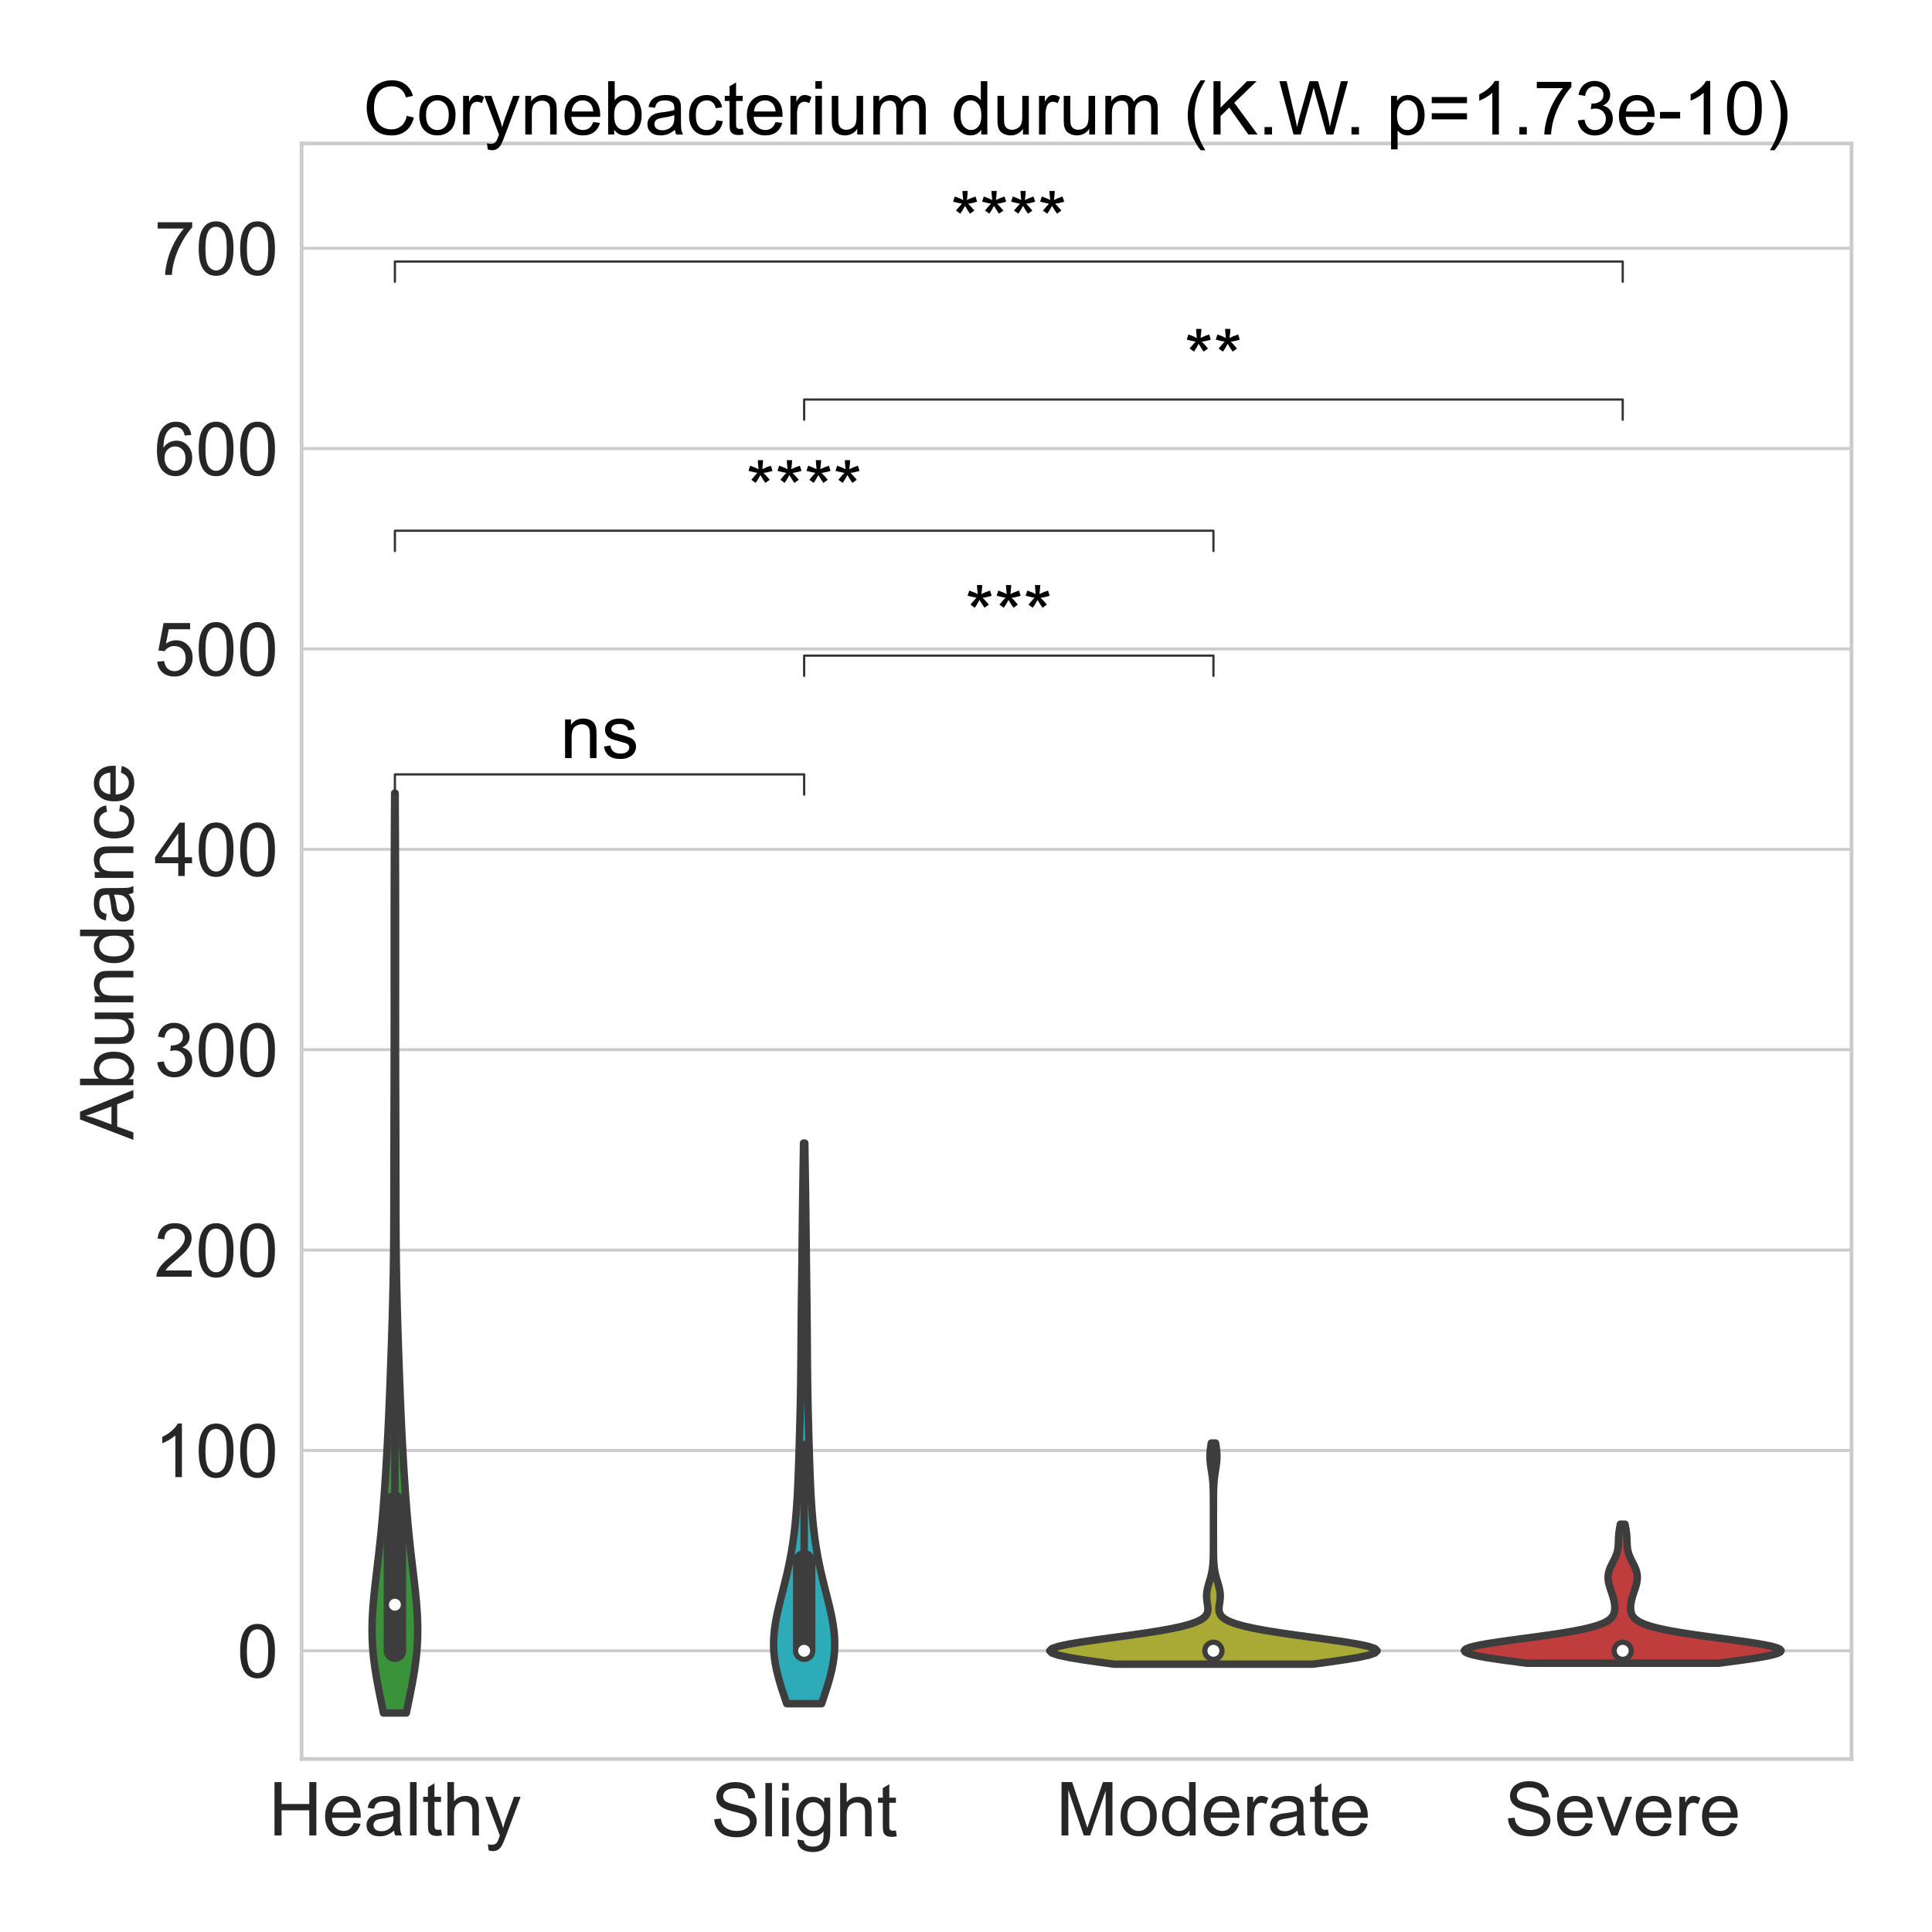 <?xml version="1.0" encoding="utf-8" standalone="no"?>
<!DOCTYPE svg PUBLIC "-//W3C//DTD SVG 1.1//EN"
  "http://www.w3.org/Graphics/SVG/1.1/DTD/svg11.dtd">
<!-- Created with matplotlib (https://matplotlib.org/) -->
<svg height="1296pt" version="1.1" viewBox="0 0 1296 1296" width="1296pt" xmlns="http://www.w3.org/2000/svg" xmlns:xlink="http://www.w3.org/1999/xlink">
 <defs>
  <style type="text/css">*{stroke-linecap:butt;stroke-linejoin:round;}</style>
 </defs>
 <g id="figure_1">
  <g id="patch_1">
   <path d="M 0 1296 
L 1296 1296 
L 1296 0 
L 0 0 
z
" style="fill:#ffffff;"/>
  </g>
  <g id="axes_1">
   <g id="patch_2">
    <path d="M 202.32 1179.94 
L 1242 1179.94 
L 1242 96.24 
L 202.32 96.24 
z
" style="fill:#ffffff;"/>
   </g>
   <g id="matplotlib.axis_1">
    <g id="xtick_1">
     <g id="text_1">
      <!-- Healthy -->
      <g style="fill:#262626;" transform="translate(180.136 1231.229)scale(0.5 -0.5)">
       <defs>
        <path d="M 8.016 0 
L 8.016 71.578 
L 17.484 71.578 
L 17.484 42.188 
L 54.688 42.188 
L 54.688 71.578 
L 64.156 71.578 
L 64.156 0 
L 54.688 0 
L 54.688 33.734 
L 17.484 33.734 
L 17.484 0 
z
" id="ArialMT-72"/>
        <path d="M 42.094 16.703 
L 51.172 15.578 
Q 49.031 7.625 43.219 3.219 
Q 37.406 -1.172 28.375 -1.172 
Q 17 -1.172 10.328 5.828 
Q 3.656 12.844 3.656 25.484 
Q 3.656 38.578 10.391 45.797 
Q 17.141 53.031 27.875 53.031 
Q 38.281 53.031 44.875 45.953 
Q 51.469 38.875 51.469 26.031 
Q 51.469 25.25 51.422 23.688 
L 12.75 23.688 
Q 13.234 15.141 17.578 10.594 
Q 21.922 6.062 28.422 6.062 
Q 33.25 6.062 36.672 8.594 
Q 40.094 11.141 42.094 16.703 
z
M 13.234 30.906 
L 42.188 30.906 
Q 41.609 37.453 38.875 40.719 
Q 34.672 45.797 27.984 45.797 
Q 21.922 45.797 17.797 41.75 
Q 13.672 37.703 13.234 30.906 
z
" id="ArialMT-101"/>
        <path d="M 40.438 6.391 
Q 35.547 2.25 31.031 0.531 
Q 26.516 -1.172 21.344 -1.172 
Q 12.797 -1.172 8.203 3 
Q 3.609 7.172 3.609 13.672 
Q 3.609 17.484 5.344 20.625 
Q 7.078 23.781 9.891 25.688 
Q 12.703 27.594 16.219 28.562 
Q 18.797 29.25 24.031 29.891 
Q 34.672 31.156 39.703 32.906 
Q 39.75 34.719 39.75 35.203 
Q 39.75 40.578 37.25 42.781 
Q 33.891 45.75 27.25 45.75 
Q 21.047 45.75 18.094 43.578 
Q 15.141 41.406 13.719 35.891 
L 5.125 37.062 
Q 6.297 42.578 8.984 45.969 
Q 11.672 49.359 16.75 51.188 
Q 21.828 53.031 28.516 53.031 
Q 35.156 53.031 39.297 51.469 
Q 43.453 49.906 45.406 47.531 
Q 47.359 45.172 48.141 41.547 
Q 48.578 39.312 48.578 33.453 
L 48.578 21.734 
Q 48.578 9.469 49.141 6.219 
Q 49.703 2.984 51.375 0 
L 42.188 0 
Q 40.828 2.734 40.438 6.391 
z
M 39.703 26.031 
Q 34.906 24.078 25.344 22.703 
Q 19.922 21.922 17.672 20.938 
Q 15.438 19.969 14.203 18.094 
Q 12.984 16.219 12.984 13.922 
Q 12.984 10.406 15.641 8.062 
Q 18.312 5.719 23.438 5.719 
Q 28.516 5.719 32.469 7.938 
Q 36.422 10.156 38.281 14.016 
Q 39.703 17 39.703 22.797 
z
" id="ArialMT-97"/>
        <path d="M 6.391 0 
L 6.391 71.578 
L 15.188 71.578 
L 15.188 0 
z
" id="ArialMT-108"/>
        <path d="M 25.781 7.859 
L 27.047 0.094 
Q 23.344 -0.688 20.406 -0.688 
Q 15.625 -0.688 12.984 0.828 
Q 10.359 2.344 9.281 4.812 
Q 8.203 7.281 8.203 15.188 
L 8.203 45.016 
L 1.766 45.016 
L 1.766 51.859 
L 8.203 51.859 
L 8.203 64.703 
L 16.938 69.969 
L 16.938 51.859 
L 25.781 51.859 
L 25.781 45.016 
L 16.938 45.016 
L 16.938 14.703 
Q 16.938 10.938 17.406 9.859 
Q 17.875 8.797 18.922 8.156 
Q 19.969 7.516 21.922 7.516 
Q 23.391 7.516 25.781 7.859 
z
" id="ArialMT-116"/>
        <path d="M 6.594 0 
L 6.594 71.578 
L 15.375 71.578 
L 15.375 45.906 
Q 21.531 53.031 30.906 53.031 
Q 36.672 53.031 40.922 50.75 
Q 45.172 48.484 47 44.484 
Q 48.828 40.484 48.828 32.859 
L 48.828 0 
L 40.047 0 
L 40.047 32.859 
Q 40.047 39.453 37.188 42.453 
Q 34.328 45.453 29.109 45.453 
Q 25.203 45.453 21.75 43.422 
Q 18.312 41.406 16.844 37.938 
Q 15.375 34.469 15.375 28.375 
L 15.375 0 
z
" id="ArialMT-104"/>
        <path d="M 6.203 -19.969 
L 5.219 -11.719 
Q 8.109 -12.5 10.25 -12.5 
Q 13.188 -12.5 14.938 -11.516 
Q 16.703 -10.547 17.828 -8.797 
Q 18.656 -7.469 20.516 -2.25 
Q 20.75 -1.516 21.297 -0.094 
L 1.609 51.859 
L 11.078 51.859 
L 21.875 21.828 
Q 23.969 16.109 25.641 9.812 
Q 27.156 15.875 29.25 21.625 
L 40.328 51.859 
L 49.125 51.859 
L 29.391 -0.875 
Q 26.219 -9.422 24.469 -12.641 
Q 22.125 -17 19.094 -19.016 
Q 16.062 -21.047 11.859 -21.047 
Q 9.328 -21.047 6.203 -19.969 
z
" id="ArialMT-121"/>
       </defs>
       <use xlink:href="#ArialMT-72"/>
       <use x="72.217" xlink:href="#ArialMT-101"/>
       <use x="127.832" xlink:href="#ArialMT-97"/>
       <use x="183.447" xlink:href="#ArialMT-108"/>
       <use x="205.664" xlink:href="#ArialMT-116"/>
       <use x="233.447" xlink:href="#ArialMT-104"/>
       <use x="289.062" xlink:href="#ArialMT-121"/>
      </g>
     </g>
    </g>
    <g id="xtick_2">
     <g id="text_2">
      <!-- Slight -->
      <g style="fill:#262626;" transform="translate(476.903 1231.838)scale(0.5 -0.5)">
       <defs>
        <path d="M 4.5 23 
L 13.422 23.781 
Q 14.062 18.406 16.375 14.969 
Q 18.703 11.531 23.578 9.406 
Q 28.469 7.281 34.578 7.281 
Q 39.984 7.281 44.141 8.891 
Q 48.297 10.5 50.312 13.297 
Q 52.344 16.109 52.344 19.438 
Q 52.344 22.797 50.391 25.312 
Q 48.438 27.828 43.953 29.547 
Q 41.062 30.672 31.203 33.031 
Q 21.344 35.406 17.391 37.5 
Q 12.25 40.188 9.734 44.156 
Q 7.234 48.141 7.234 53.078 
Q 7.234 58.5 10.297 63.203 
Q 13.375 67.922 19.281 70.359 
Q 25.203 72.797 32.422 72.797 
Q 40.375 72.797 46.453 70.234 
Q 52.547 67.672 55.812 62.688 
Q 59.078 57.719 59.328 51.422 
L 50.25 50.734 
Q 49.516 57.516 45.281 60.984 
Q 41.062 64.453 32.812 64.453 
Q 24.219 64.453 20.281 61.297 
Q 16.359 58.156 16.359 53.719 
Q 16.359 49.859 19.141 47.359 
Q 21.875 44.875 33.422 42.266 
Q 44.969 39.656 49.266 37.703 
Q 55.516 34.812 58.484 30.391 
Q 61.469 25.984 61.469 20.219 
Q 61.469 14.5 58.203 9.438 
Q 54.938 4.391 48.797 1.578 
Q 42.672 -1.219 35.016 -1.219 
Q 25.297 -1.219 18.719 1.609 
Q 12.156 4.438 8.422 10.125 
Q 4.688 15.828 4.5 23 
z
" id="ArialMT-83"/>
        <path d="M 6.641 61.469 
L 6.641 71.578 
L 15.438 71.578 
L 15.438 61.469 
z
M 6.641 0 
L 6.641 51.859 
L 15.438 51.859 
L 15.438 0 
z
" id="ArialMT-105"/>
        <path d="M 4.984 -4.297 
L 13.531 -5.562 
Q 14.062 -9.516 16.5 -11.328 
Q 19.781 -13.766 25.438 -13.766 
Q 31.547 -13.766 34.859 -11.328 
Q 38.188 -8.891 39.359 -4.5 
Q 40.047 -1.812 39.984 6.781 
Q 34.234 0 25.641 0 
Q 14.938 0 9.078 7.719 
Q 3.219 15.438 3.219 26.219 
Q 3.219 33.641 5.906 39.906 
Q 8.594 46.188 13.688 49.609 
Q 18.797 53.031 25.688 53.031 
Q 34.859 53.031 40.828 45.609 
L 40.828 51.859 
L 48.922 51.859 
L 48.922 7.031 
Q 48.922 -5.078 46.453 -10.125 
Q 44 -15.188 38.641 -18.109 
Q 33.297 -21.047 25.484 -21.047 
Q 16.219 -21.047 10.5 -16.875 
Q 4.781 -12.703 4.984 -4.297 
z
M 12.25 26.859 
Q 12.25 16.656 16.297 11.969 
Q 20.359 7.281 26.469 7.281 
Q 32.516 7.281 36.609 11.938 
Q 40.719 16.609 40.719 26.562 
Q 40.719 36.078 36.5 40.906 
Q 32.281 45.75 26.312 45.75 
Q 20.453 45.75 16.344 40.984 
Q 12.25 36.234 12.25 26.859 
z
" id="ArialMT-103"/>
       </defs>
       <use xlink:href="#ArialMT-83"/>
       <use x="66.699" xlink:href="#ArialMT-108"/>
       <use x="88.916" xlink:href="#ArialMT-105"/>
       <use x="111.133" xlink:href="#ArialMT-103"/>
       <use x="166.748" xlink:href="#ArialMT-104"/>
       <use x="222.363" xlink:href="#ArialMT-116"/>
      </g>
     </g>
    </g>
    <g id="xtick_3">
     <g id="text_3">
      <!-- Moderate -->
      <g style="fill:#262626;" transform="translate(708.374 1231.229)scale(0.5 -0.5)">
       <defs>
        <path d="M 7.422 0 
L 7.422 71.578 
L 21.688 71.578 
L 38.625 20.906 
Q 40.969 13.812 42.047 10.297 
Q 43.266 14.203 45.844 21.781 
L 62.984 71.578 
L 75.734 71.578 
L 75.734 0 
L 66.609 0 
L 66.609 59.906 
L 45.797 0 
L 37.25 0 
L 16.547 60.938 
L 16.547 0 
z
" id="ArialMT-77"/>
        <path d="M 3.328 25.922 
Q 3.328 40.328 11.328 47.266 
Q 18.016 53.031 27.641 53.031 
Q 38.328 53.031 45.109 46.016 
Q 51.906 39.016 51.906 26.656 
Q 51.906 16.656 48.906 10.906 
Q 45.906 5.172 40.156 2 
Q 34.422 -1.172 27.641 -1.172 
Q 16.75 -1.172 10.031 5.812 
Q 3.328 12.797 3.328 25.922 
z
M 12.359 25.922 
Q 12.359 15.969 16.703 11.016 
Q 21.047 6.062 27.641 6.062 
Q 34.188 6.062 38.531 11.031 
Q 42.875 16.016 42.875 26.219 
Q 42.875 35.844 38.5 40.797 
Q 34.125 45.75 27.641 45.75 
Q 21.047 45.75 16.703 40.812 
Q 12.359 35.891 12.359 25.922 
z
" id="ArialMT-111"/>
        <path d="M 40.234 0 
L 40.234 6.547 
Q 35.297 -1.172 25.734 -1.172 
Q 19.531 -1.172 14.328 2.25 
Q 9.125 5.672 6.266 11.797 
Q 3.422 17.922 3.422 25.875 
Q 3.422 33.641 6 39.969 
Q 8.594 46.297 13.766 49.656 
Q 18.953 53.031 25.344 53.031 
Q 30.031 53.031 33.688 51.047 
Q 37.359 49.078 39.656 45.906 
L 39.656 71.578 
L 48.391 71.578 
L 48.391 0 
z
M 12.453 25.875 
Q 12.453 15.922 16.641 10.984 
Q 20.844 6.062 26.562 6.062 
Q 32.328 6.062 36.344 10.766 
Q 40.375 15.484 40.375 25.141 
Q 40.375 35.797 36.266 40.766 
Q 32.172 45.75 26.172 45.75 
Q 20.312 45.75 16.375 40.969 
Q 12.453 36.188 12.453 25.875 
z
" id="ArialMT-100"/>
        <path d="M 6.5 0 
L 6.5 51.859 
L 14.406 51.859 
L 14.406 44 
Q 17.438 49.516 20 51.266 
Q 22.562 53.031 25.641 53.031 
Q 30.078 53.031 34.672 50.203 
L 31.641 42.047 
Q 28.422 43.953 25.203 43.953 
Q 22.312 43.953 20.016 42.219 
Q 17.719 40.484 16.75 37.406 
Q 15.281 32.719 15.281 27.156 
L 15.281 0 
z
" id="ArialMT-114"/>
       </defs>
       <use xlink:href="#ArialMT-77"/>
       <use x="83.301" xlink:href="#ArialMT-111"/>
       <use x="138.916" xlink:href="#ArialMT-100"/>
       <use x="194.531" xlink:href="#ArialMT-101"/>
       <use x="250.146" xlink:href="#ArialMT-114"/>
       <use x="283.447" xlink:href="#ArialMT-97"/>
       <use x="339.062" xlink:href="#ArialMT-116"/>
       <use x="366.846" xlink:href="#ArialMT-101"/>
      </g>
     </g>
    </g>
    <g id="xtick_4">
     <g id="text_4">
      <!-- Severe -->
      <g style="fill:#262626;" transform="translate(1009.313 1231.229)scale(0.5 -0.5)">
       <defs>
        <path d="M 21 0 
L 1.266 51.859 
L 10.547 51.859 
L 21.688 20.797 
Q 23.484 15.766 25 10.359 
Q 26.172 14.453 28.266 20.219 
L 39.797 51.859 
L 48.828 51.859 
L 29.203 0 
z
" id="ArialMT-118"/>
       </defs>
       <use xlink:href="#ArialMT-83"/>
       <use x="66.699" xlink:href="#ArialMT-101"/>
       <use x="122.314" xlink:href="#ArialMT-118"/>
       <use x="172.314" xlink:href="#ArialMT-101"/>
       <use x="227.93" xlink:href="#ArialMT-114"/>
       <use x="261.23" xlink:href="#ArialMT-101"/>
      </g>
     </g>
    </g>
   </g>
   <g id="matplotlib.axis_2">
    <g id="ytick_1">
     <g id="line2d_1">
      <path clip-path="url(#p0bcea45397)" d="M 202.32 1107.365 
L 1242 1107.365 
" style="fill:none;stroke:#cccccc;stroke-linecap:round;stroke-width:2;"/>
     </g>
     <g id="text_5">
      <!-- 0 -->
      <g style="fill:#262626;" transform="translate(159.015 1125.259)scale(0.5 -0.5)">
       <defs>
        <path d="M 4.156 35.297 
Q 4.156 48 6.766 55.734 
Q 9.375 63.484 14.516 67.672 
Q 19.672 71.875 27.484 71.875 
Q 33.25 71.875 37.594 69.547 
Q 41.938 67.234 44.766 62.859 
Q 47.609 58.5 49.219 52.219 
Q 50.828 45.953 50.828 35.297 
Q 50.828 22.703 48.234 14.969 
Q 45.656 7.234 40.5 3 
Q 35.359 -1.219 27.484 -1.219 
Q 17.141 -1.219 11.234 6.203 
Q 4.156 15.141 4.156 35.297 
z
M 13.188 35.297 
Q 13.188 17.672 17.312 11.828 
Q 21.438 6 27.484 6 
Q 33.547 6 37.672 11.859 
Q 41.797 17.719 41.797 35.297 
Q 41.797 52.984 37.672 58.781 
Q 33.547 64.594 27.391 64.594 
Q 21.344 64.594 17.719 59.469 
Q 13.188 52.938 13.188 35.297 
z
" id="ArialMT-48"/>
       </defs>
       <use xlink:href="#ArialMT-48"/>
      </g>
     </g>
    </g>
    <g id="ytick_2">
     <g id="line2d_2">
      <path clip-path="url(#p0bcea45397)" d="M 202.32 972.958 
L 1242 972.958 
" style="fill:none;stroke:#cccccc;stroke-linecap:round;stroke-width:2;"/>
     </g>
     <g id="text_6">
      <!-- 100 -->
      <g style="fill:#262626;" transform="translate(103.406 990.853)scale(0.5 -0.5)">
       <defs>
        <path d="M 37.25 0 
L 28.469 0 
L 28.469 56 
Q 25.297 52.984 20.141 49.953 
Q 14.984 46.922 10.891 45.406 
L 10.891 53.906 
Q 18.266 57.375 23.781 62.297 
Q 29.297 67.234 31.594 71.875 
L 37.25 71.875 
z
" id="ArialMT-49"/>
       </defs>
       <use xlink:href="#ArialMT-49"/>
       <use x="55.615" xlink:href="#ArialMT-48"/>
       <use x="111.23" xlink:href="#ArialMT-48"/>
      </g>
     </g>
    </g>
    <g id="ytick_3">
     <g id="line2d_3">
      <path clip-path="url(#p0bcea45397)" d="M 202.32 838.551 
L 1242 838.551 
" style="fill:none;stroke:#cccccc;stroke-linecap:round;stroke-width:2;"/>
     </g>
     <g id="text_7">
      <!-- 200 -->
      <g style="fill:#262626;" transform="translate(103.406 856.446)scale(0.5 -0.5)">
       <defs>
        <path d="M 50.344 8.453 
L 50.344 0 
L 3.031 0 
Q 2.938 3.172 4.047 6.109 
Q 5.859 10.938 9.828 15.625 
Q 13.812 20.312 21.344 26.469 
Q 33.016 36.031 37.109 41.625 
Q 41.219 47.219 41.219 52.203 
Q 41.219 57.422 37.469 61 
Q 33.734 64.594 27.734 64.594 
Q 21.391 64.594 17.578 60.781 
Q 13.766 56.984 13.719 50.25 
L 4.688 51.172 
Q 5.609 61.281 11.656 66.578 
Q 17.719 71.875 27.938 71.875 
Q 38.234 71.875 44.234 66.156 
Q 50.25 60.453 50.25 52 
Q 50.25 47.703 48.484 43.547 
Q 46.734 39.406 42.656 34.812 
Q 38.578 30.219 29.109 22.219 
Q 21.188 15.578 18.938 13.203 
Q 16.703 10.844 15.234 8.453 
z
" id="ArialMT-50"/>
       </defs>
       <use xlink:href="#ArialMT-50"/>
       <use x="55.615" xlink:href="#ArialMT-48"/>
       <use x="111.23" xlink:href="#ArialMT-48"/>
      </g>
     </g>
    </g>
    <g id="ytick_4">
     <g id="line2d_4">
      <path clip-path="url(#p0bcea45397)" d="M 202.32 704.144 
L 1242 704.144 
" style="fill:none;stroke:#cccccc;stroke-linecap:round;stroke-width:2;"/>
     </g>
     <g id="text_8">
      <!-- 300 -->
      <g style="fill:#262626;" transform="translate(103.406 722.039)scale(0.5 -0.5)">
       <defs>
        <path d="M 4.203 18.891 
L 12.984 20.062 
Q 14.5 12.594 18.141 9.297 
Q 21.781 6 27 6 
Q 33.203 6 37.469 10.297 
Q 41.75 14.594 41.75 20.953 
Q 41.75 27 37.797 30.922 
Q 33.844 34.859 27.734 34.859 
Q 25.25 34.859 21.531 33.891 
L 22.516 41.609 
Q 23.391 41.5 23.922 41.5 
Q 29.547 41.5 34.031 44.422 
Q 38.531 47.359 38.531 53.469 
Q 38.531 58.297 35.25 61.469 
Q 31.984 64.656 26.812 64.656 
Q 21.688 64.656 18.266 61.422 
Q 14.844 58.203 13.875 51.766 
L 5.078 53.328 
Q 6.688 62.156 12.391 67.016 
Q 18.109 71.875 26.609 71.875 
Q 32.469 71.875 37.391 69.359 
Q 42.328 66.844 44.938 62.5 
Q 47.562 58.156 47.562 53.266 
Q 47.562 48.641 45.062 44.828 
Q 42.578 41.016 37.703 38.766 
Q 44.047 37.312 47.562 32.688 
Q 51.078 28.078 51.078 21.141 
Q 51.078 11.766 44.234 5.25 
Q 37.406 -1.266 26.953 -1.266 
Q 17.531 -1.266 11.297 4.344 
Q 5.078 9.969 4.203 18.891 
z
" id="ArialMT-51"/>
       </defs>
       <use xlink:href="#ArialMT-51"/>
       <use x="55.615" xlink:href="#ArialMT-48"/>
       <use x="111.23" xlink:href="#ArialMT-48"/>
      </g>
     </g>
    </g>
    <g id="ytick_5">
     <g id="line2d_5">
      <path clip-path="url(#p0bcea45397)" d="M 202.32 569.738 
L 1242 569.738 
" style="fill:none;stroke:#cccccc;stroke-linecap:round;stroke-width:2;"/>
     </g>
     <g id="text_9">
      <!-- 400 -->
      <g style="fill:#262626;" transform="translate(103.406 587.632)scale(0.5 -0.5)">
       <defs>
        <path d="M 32.328 0 
L 32.328 17.141 
L 1.266 17.141 
L 1.266 25.203 
L 33.938 71.578 
L 41.109 71.578 
L 41.109 25.203 
L 50.781 25.203 
L 50.781 17.141 
L 41.109 17.141 
L 41.109 0 
z
M 32.328 25.203 
L 32.328 57.469 
L 9.906 25.203 
z
" id="ArialMT-52"/>
       </defs>
       <use xlink:href="#ArialMT-52"/>
       <use x="55.615" xlink:href="#ArialMT-48"/>
       <use x="111.23" xlink:href="#ArialMT-48"/>
      </g>
     </g>
    </g>
    <g id="ytick_6">
     <g id="line2d_6">
      <path clip-path="url(#p0bcea45397)" d="M 202.32 435.331 
L 1242 435.331 
" style="fill:none;stroke:#cccccc;stroke-linecap:round;stroke-width:2;"/>
     </g>
     <g id="text_10">
      <!-- 500 -->
      <g style="fill:#262626;" transform="translate(103.406 453.225)scale(0.5 -0.5)">
       <defs>
        <path d="M 4.156 18.75 
L 13.375 19.531 
Q 14.406 12.797 18.141 9.391 
Q 21.875 6 27.156 6 
Q 33.5 6 37.891 10.781 
Q 42.281 15.578 42.281 23.484 
Q 42.281 31 38.062 35.344 
Q 33.844 39.703 27 39.703 
Q 22.75 39.703 19.328 37.766 
Q 15.922 35.844 13.969 32.766 
L 5.719 33.844 
L 12.641 70.609 
L 48.25 70.609 
L 48.25 62.203 
L 19.672 62.203 
L 15.828 42.969 
Q 22.266 47.469 29.344 47.469 
Q 38.719 47.469 45.156 40.969 
Q 51.609 34.469 51.609 24.266 
Q 51.609 14.547 45.953 7.469 
Q 39.062 -1.219 27.156 -1.219 
Q 17.391 -1.219 11.203 4.25 
Q 5.031 9.719 4.156 18.75 
z
" id="ArialMT-53"/>
       </defs>
       <use xlink:href="#ArialMT-53"/>
       <use x="55.615" xlink:href="#ArialMT-48"/>
       <use x="111.23" xlink:href="#ArialMT-48"/>
      </g>
     </g>
    </g>
    <g id="ytick_7">
     <g id="line2d_7">
      <path clip-path="url(#p0bcea45397)" d="M 202.32 300.924 
L 1242 300.924 
" style="fill:none;stroke:#cccccc;stroke-linecap:round;stroke-width:2;"/>
     </g>
     <g id="text_11">
      <!-- 600 -->
      <g style="fill:#262626;" transform="translate(103.406 318.818)scale(0.5 -0.5)">
       <defs>
        <path d="M 49.75 54.047 
L 41.016 53.375 
Q 39.844 58.547 37.703 60.891 
Q 34.125 64.656 28.906 64.656 
Q 24.703 64.656 21.531 62.312 
Q 17.391 59.281 14.984 53.469 
Q 12.594 47.656 12.5 36.922 
Q 15.672 41.75 20.266 44.094 
Q 24.859 46.438 29.891 46.438 
Q 38.672 46.438 44.844 39.969 
Q 51.031 33.5 51.031 23.25 
Q 51.031 16.5 48.125 10.719 
Q 45.219 4.938 40.141 1.859 
Q 35.062 -1.219 28.609 -1.219 
Q 17.625 -1.219 10.688 6.859 
Q 3.766 14.938 3.766 33.5 
Q 3.766 54.25 11.422 63.672 
Q 18.109 71.875 29.438 71.875 
Q 37.891 71.875 43.281 67.141 
Q 48.688 62.406 49.75 54.047 
z
M 13.875 23.188 
Q 13.875 18.656 15.797 14.5 
Q 17.719 10.359 21.188 8.172 
Q 24.656 6 28.469 6 
Q 34.031 6 38.031 10.484 
Q 42.047 14.984 42.047 22.703 
Q 42.047 30.125 38.078 34.391 
Q 34.125 38.672 28.125 38.672 
Q 22.172 38.672 18.016 34.391 
Q 13.875 30.125 13.875 23.188 
z
" id="ArialMT-54"/>
       </defs>
       <use xlink:href="#ArialMT-54"/>
       <use x="55.615" xlink:href="#ArialMT-48"/>
       <use x="111.23" xlink:href="#ArialMT-48"/>
      </g>
     </g>
    </g>
    <g id="ytick_8">
     <g id="line2d_8">
      <path clip-path="url(#p0bcea45397)" d="M 202.32 166.517 
L 1242 166.517 
" style="fill:none;stroke:#cccccc;stroke-linecap:round;stroke-width:2;"/>
     </g>
     <g id="text_12">
      <!-- 700 -->
      <g style="fill:#262626;" transform="translate(103.406 184.412)scale(0.5 -0.5)">
       <defs>
        <path d="M 4.734 62.203 
L 4.734 70.656 
L 51.078 70.656 
L 51.078 63.812 
Q 44.234 56.547 37.516 44.484 
Q 30.812 32.422 27.156 19.672 
Q 24.516 10.688 23.781 0 
L 14.75 0 
Q 14.891 8.453 18.062 20.406 
Q 21.234 32.375 27.172 43.484 
Q 33.109 54.594 39.797 62.203 
z
" id="ArialMT-55"/>
       </defs>
       <use xlink:href="#ArialMT-55"/>
       <use x="55.615" xlink:href="#ArialMT-48"/>
       <use x="111.23" xlink:href="#ArialMT-48"/>
      </g>
     </g>
    </g>
    <g id="text_13">
     <!-- Abundance -->
     <g style="fill:#262626;" transform="translate(89.468 764.582)rotate(-90)scale(0.5 -0.5)">
      <defs>
       <path d="M -0.141 0 
L 27.344 71.578 
L 37.547 71.578 
L 66.844 0 
L 56.062 0 
L 47.703 21.688 
L 17.781 21.688 
L 9.906 0 
z
M 20.516 29.391 
L 44.781 29.391 
L 37.312 49.219 
Q 33.891 58.25 32.234 64.062 
Q 30.859 57.172 28.375 50.391 
z
" id="ArialMT-65"/>
       <path d="M 14.703 0 
L 6.547 0 
L 6.547 71.578 
L 15.328 71.578 
L 15.328 46.047 
Q 20.906 53.031 29.547 53.031 
Q 34.328 53.031 38.594 51.094 
Q 42.875 49.172 45.625 45.672 
Q 48.391 42.188 49.953 37.25 
Q 51.516 32.328 51.516 26.703 
Q 51.516 13.375 44.922 6.094 
Q 38.328 -1.172 29.109 -1.172 
Q 19.922 -1.172 14.703 6.5 
z
M 14.594 26.312 
Q 14.594 17 17.141 12.844 
Q 21.297 6.062 28.375 6.062 
Q 34.125 6.062 38.328 11.062 
Q 42.531 16.062 42.531 25.984 
Q 42.531 36.141 38.5 40.969 
Q 34.469 45.797 28.766 45.797 
Q 23 45.797 18.797 40.797 
Q 14.594 35.797 14.594 26.312 
z
" id="ArialMT-98"/>
       <path d="M 40.578 0 
L 40.578 7.625 
Q 34.516 -1.172 24.125 -1.172 
Q 19.531 -1.172 15.547 0.578 
Q 11.578 2.344 9.641 5 
Q 7.719 7.672 6.938 11.531 
Q 6.391 14.109 6.391 19.734 
L 6.391 51.859 
L 15.188 51.859 
L 15.188 23.094 
Q 15.188 16.219 15.719 13.812 
Q 16.547 10.359 19.234 8.375 
Q 21.922 6.391 25.875 6.391 
Q 29.828 6.391 33.297 8.422 
Q 36.766 10.453 38.203 13.938 
Q 39.656 17.438 39.656 24.078 
L 39.656 51.859 
L 48.438 51.859 
L 48.438 0 
z
" id="ArialMT-117"/>
       <path d="M 6.594 0 
L 6.594 51.859 
L 14.5 51.859 
L 14.5 44.484 
Q 20.219 53.031 31 53.031 
Q 35.688 53.031 39.625 51.344 
Q 43.562 49.656 45.516 46.922 
Q 47.469 44.188 48.25 40.438 
Q 48.734 37.984 48.734 31.891 
L 48.734 0 
L 39.938 0 
L 39.938 31.547 
Q 39.938 36.922 38.906 39.578 
Q 37.891 42.234 35.281 43.812 
Q 32.672 45.406 29.156 45.406 
Q 23.531 45.406 19.453 41.844 
Q 15.375 38.281 15.375 28.328 
L 15.375 0 
z
" id="ArialMT-110"/>
       <path d="M 40.438 19 
L 49.078 17.875 
Q 47.656 8.938 41.812 3.875 
Q 35.984 -1.172 27.484 -1.172 
Q 16.844 -1.172 10.375 5.781 
Q 3.906 12.75 3.906 25.734 
Q 3.906 34.125 6.688 40.422 
Q 9.469 46.734 15.156 49.875 
Q 20.844 53.031 27.547 53.031 
Q 35.984 53.031 41.359 48.75 
Q 46.734 44.484 48.25 36.625 
L 39.703 35.297 
Q 38.484 40.531 35.375 43.156 
Q 32.281 45.797 27.875 45.797 
Q 21.234 45.797 17.078 41.031 
Q 12.938 36.281 12.938 25.984 
Q 12.938 15.531 16.938 10.797 
Q 20.953 6.062 27.391 6.062 
Q 32.562 6.062 36.031 9.234 
Q 39.5 12.406 40.438 19 
z
" id="ArialMT-99"/>
      </defs>
      <use xlink:href="#ArialMT-65"/>
      <use x="66.699" xlink:href="#ArialMT-98"/>
      <use x="122.314" xlink:href="#ArialMT-117"/>
      <use x="177.93" xlink:href="#ArialMT-110"/>
      <use x="233.545" xlink:href="#ArialMT-100"/>
      <use x="289.16" xlink:href="#ArialMT-97"/>
      <use x="344.775" xlink:href="#ArialMT-110"/>
      <use x="400.391" xlink:href="#ArialMT-99"/>
      <use x="450.391" xlink:href="#ArialMT-101"/>
     </g>
    </g>
   </g>
   <g id="PolyCollection_1">
    <defs>
     <path d="M 272.568 -146.912 
L 257.228 -146.912 
L 255.959 -153.145 
L 254.688 -159.378 
L 253.465 -165.61 
L 252.342 -171.843 
L 251.367 -178.076 
L 250.581 -184.309 
L 250.013 -190.541 
L 249.678 -196.774 
L 249.578 -203.007 
L 249.7 -209.239 
L 250.018 -215.472 
L 250.499 -221.705 
L 251.102 -227.938 
L 251.787 -234.17 
L 252.518 -240.403 
L 253.26 -246.636 
L 253.99 -252.869 
L 254.688 -259.101 
L 255.344 -265.334 
L 255.954 -271.567 
L 256.518 -277.8 
L 257.04 -284.032 
L 257.523 -290.265 
L 257.974 -296.498 
L 258.397 -302.731 
L 258.795 -308.963 
L 259.171 -315.196 
L 259.528 -321.429 
L 259.865 -327.662 
L 260.185 -333.894 
L 260.487 -340.127 
L 260.773 -346.36 
L 261.044 -352.592 
L 261.302 -358.825 
L 261.548 -365.058 
L 261.785 -371.291 
L 262.013 -377.523 
L 262.235 -383.756 
L 262.45 -389.989 
L 262.658 -396.222 
L 262.858 -402.454 
L 263.05 -408.687 
L 263.232 -414.92 
L 263.401 -421.153 
L 263.556 -427.385 
L 263.695 -433.618 
L 263.818 -439.851 
L 263.922 -446.084 
L 264.009 -452.316 
L 264.079 -458.549 
L 264.134 -464.782 
L 264.174 -471.015 
L 264.203 -477.247 
L 264.223 -483.48 
L 264.236 -489.713 
L 264.245 -495.946 
L 264.251 -502.178 
L 264.257 -508.411 
L 264.264 -514.644 
L 264.273 -520.876 
L 264.284 -527.109 
L 264.298 -533.342 
L 264.314 -539.575 
L 264.332 -545.807 
L 264.351 -552.04 
L 264.369 -558.273 
L 264.388 -564.506 
L 264.404 -570.738 
L 264.419 -576.971 
L 264.432 -583.204 
L 264.442 -589.437 
L 264.449 -595.669 
L 264.455 -601.902 
L 264.458 -608.135 
L 264.46 -614.368 
L 264.461 -620.6 
L 264.461 -626.833 
L 264.459 -633.066 
L 264.458 -639.299 
L 264.456 -645.531 
L 264.454 -651.764 
L 264.452 -657.997 
L 264.451 -664.23 
L 264.45 -670.462 
L 264.452 -676.695 
L 264.454 -682.928 
L 264.459 -689.16 
L 264.467 -695.393 
L 264.478 -701.626 
L 264.492 -707.859 
L 264.509 -714.091 
L 264.529 -720.324 
L 264.553 -726.557 
L 264.579 -732.79 
L 264.607 -739.022 
L 264.637 -745.255 
L 264.668 -751.488 
L 264.699 -757.721 
L 264.728 -763.953 
L 265.068 -763.953 
L 265.068 -763.953 
L 265.097 -757.721 
L 265.128 -751.488 
L 265.159 -745.255 
L 265.189 -739.022 
L 265.217 -732.79 
L 265.243 -726.557 
L 265.267 -720.324 
L 265.287 -714.091 
L 265.305 -707.859 
L 265.318 -701.626 
L 265.329 -695.393 
L 265.337 -689.16 
L 265.342 -682.928 
L 265.345 -676.695 
L 265.346 -670.462 
L 265.345 -664.23 
L 265.344 -657.997 
L 265.342 -651.764 
L 265.34 -645.531 
L 265.338 -639.299 
L 265.337 -633.066 
L 265.336 -626.833 
L 265.335 -620.6 
L 265.336 -614.368 
L 265.338 -608.135 
L 265.341 -601.902 
L 265.347 -595.669 
L 265.354 -589.437 
L 265.364 -583.204 
L 265.377 -576.971 
L 265.392 -570.738 
L 265.408 -564.506 
L 265.427 -558.273 
L 265.446 -552.04 
L 265.464 -545.807 
L 265.482 -539.575 
L 265.498 -533.342 
L 265.512 -527.109 
L 265.523 -520.876 
L 265.532 -514.644 
L 265.539 -508.411 
L 265.545 -502.178 
L 265.551 -495.946 
L 265.56 -489.713 
L 265.573 -483.48 
L 265.593 -477.247 
L 265.622 -471.015 
L 265.662 -464.782 
L 265.717 -458.549 
L 265.787 -452.316 
L 265.874 -446.084 
L 265.978 -439.851 
L 266.101 -433.618 
L 266.24 -427.385 
L 266.395 -421.153 
L 266.564 -414.92 
L 266.746 -408.687 
L 266.938 -402.454 
L 267.139 -396.222 
L 267.347 -389.989 
L 267.561 -383.756 
L 267.783 -377.523 
L 268.011 -371.291 
L 268.248 -365.058 
L 268.494 -358.825 
L 268.752 -352.592 
L 269.023 -346.36 
L 269.309 -340.127 
L 269.612 -333.894 
L 269.931 -327.662 
L 270.268 -321.429 
L 270.625 -315.196 
L 271.001 -308.963 
L 271.399 -302.731 
L 271.822 -296.498 
L 272.273 -290.265 
L 272.756 -284.032 
L 273.278 -277.8 
L 273.842 -271.567 
L 274.452 -265.334 
L 275.108 -259.101 
L 275.806 -252.869 
L 276.536 -246.636 
L 277.278 -240.403 
L 278.009 -234.17 
L 278.694 -227.938 
L 279.297 -221.705 
L 279.778 -215.472 
L 280.096 -209.239 
L 280.218 -203.007 
L 280.118 -196.774 
L 279.784 -190.541 
L 279.215 -184.309 
L 278.429 -178.076 
L 277.454 -171.843 
L 276.331 -165.61 
L 275.108 -159.378 
L 273.837 -153.145 
L 272.568 -146.912 
z
" id="m22dda9617d" style="stroke:#3d3d3d;stroke-width:5;"/>
    </defs>
    <g clip-path="url(#p0bcea45397)">
     <use style="fill:#3a923a;stroke:#3d3d3d;stroke-width:5;" x="0" xlink:href="#m22dda9617d" y="1296"/>
    </g>
   </g>
   <g id="PolyCollection_2">
    <defs>
     <path d="M 551.13 -153.159 
L 527.747 -153.159 
L 526.463 -156.958 
L 525.195 -160.756 
L 523.973 -164.555 
L 522.827 -168.353 
L 521.786 -172.152 
L 520.877 -175.951 
L 520.124 -179.749 
L 519.546 -183.548 
L 519.155 -187.346 
L 518.958 -191.145 
L 518.956 -194.943 
L 519.142 -198.742 
L 519.505 -202.54 
L 520.026 -206.339 
L 520.684 -210.137 
L 521.455 -213.936 
L 522.313 -217.734 
L 523.233 -221.533 
L 524.188 -225.332 
L 525.156 -229.13 
L 526.117 -232.929 
L 527.053 -236.727 
L 527.951 -240.526 
L 528.8 -244.324 
L 529.594 -248.123 
L 530.329 -251.921 
L 531.002 -255.72 
L 531.614 -259.518 
L 532.166 -263.317 
L 532.663 -267.115 
L 533.107 -270.914 
L 533.503 -274.713 
L 533.854 -278.511 
L 534.165 -282.31 
L 534.441 -286.108 
L 534.685 -289.907 
L 534.903 -293.705 
L 535.097 -297.504 
L 535.271 -301.302 
L 535.429 -305.101 
L 535.574 -308.899 
L 535.71 -312.698 
L 535.837 -316.496 
L 535.959 -320.295 
L 536.077 -324.094 
L 536.191 -327.892 
L 536.303 -331.691 
L 536.411 -335.489 
L 536.516 -339.288 
L 536.617 -343.086 
L 536.713 -346.885 
L 536.803 -350.683 
L 536.886 -354.482 
L 536.961 -358.28 
L 537.029 -362.079 
L 537.089 -365.877 
L 537.141 -369.676 
L 537.186 -373.474 
L 537.225 -377.273 
L 537.259 -381.072 
L 537.289 -384.87 
L 537.316 -388.669 
L 537.343 -392.467 
L 537.37 -396.266 
L 537.398 -400.064 
L 537.429 -403.863 
L 537.462 -407.661 
L 537.498 -411.46 
L 537.537 -415.258 
L 537.578 -419.057 
L 537.623 -422.855 
L 537.669 -426.654 
L 537.716 -430.453 
L 537.764 -434.251 
L 537.812 -438.05 
L 537.859 -441.848 
L 537.905 -445.647 
L 537.951 -449.445 
L 537.995 -453.244 
L 538.038 -457.042 
L 538.08 -460.841 
L 538.122 -464.639 
L 538.164 -468.438 
L 538.206 -472.236 
L 538.25 -476.035 
L 538.295 -479.834 
L 538.341 -483.632 
L 538.39 -487.431 
L 538.441 -491.229 
L 538.494 -495.028 
L 538.55 -498.826 
L 538.607 -502.625 
L 538.666 -506.423 
L 538.726 -510.222 
L 538.786 -514.02 
L 538.846 -517.819 
L 538.904 -521.617 
L 538.961 -525.416 
L 539.016 -529.215 
L 539.861 -529.215 
L 539.861 -529.215 
L 539.916 -525.416 
L 539.973 -521.617 
L 540.032 -517.819 
L 540.091 -514.02 
L 540.151 -510.222 
L 540.211 -506.423 
L 540.27 -502.625 
L 540.327 -498.826 
L 540.383 -495.028 
L 540.436 -491.229 
L 540.487 -487.431 
L 540.536 -483.632 
L 540.582 -479.834 
L 540.627 -476.035 
L 540.671 -472.236 
L 540.713 -468.438 
L 540.755 -464.639 
L 540.797 -460.841 
L 540.839 -457.042 
L 540.882 -453.244 
L 540.927 -449.445 
L 540.972 -445.647 
L 541.018 -441.848 
L 541.066 -438.05 
L 541.113 -434.251 
L 541.161 -430.453 
L 541.208 -426.654 
L 541.254 -422.855 
L 541.299 -419.057 
L 541.34 -415.258 
L 541.38 -411.46 
L 541.416 -407.661 
L 541.449 -403.863 
L 541.479 -400.064 
L 541.507 -396.266 
L 541.534 -392.467 
L 541.561 -388.669 
L 541.588 -384.87 
L 541.618 -381.072 
L 541.652 -377.273 
L 541.691 -373.474 
L 541.736 -369.676 
L 541.788 -365.877 
L 541.848 -362.079 
L 541.916 -358.28 
L 541.991 -354.482 
L 542.075 -350.683 
L 542.164 -346.885 
L 542.26 -343.086 
L 542.361 -339.288 
L 542.466 -335.489 
L 542.575 -331.691 
L 542.686 -327.892 
L 542.8 -324.094 
L 542.918 -320.295 
L 543.04 -316.496 
L 543.167 -312.698 
L 543.303 -308.899 
L 543.448 -305.101 
L 543.606 -301.302 
L 543.781 -297.504 
L 543.974 -293.705 
L 544.192 -289.907 
L 544.436 -286.108 
L 544.712 -282.31 
L 545.023 -278.511 
L 545.375 -274.713 
L 545.77 -270.914 
L 546.214 -267.115 
L 546.711 -263.317 
L 547.264 -259.518 
L 547.876 -255.72 
L 548.548 -251.921 
L 549.283 -248.123 
L 550.077 -244.324 
L 550.926 -240.526 
L 551.824 -236.727 
L 552.76 -232.929 
L 553.721 -229.13 
L 554.689 -225.332 
L 555.645 -221.533 
L 556.564 -217.734 
L 557.422 -213.936 
L 558.193 -210.137 
L 558.851 -206.339 
L 559.372 -202.54 
L 559.735 -198.742 
L 559.921 -194.943 
L 559.919 -191.145 
L 559.723 -187.346 
L 559.332 -183.548 
L 558.753 -179.749 
L 558 -175.951 
L 557.091 -172.152 
L 556.05 -168.353 
L 554.904 -164.555 
L 553.682 -160.756 
L 552.414 -156.958 
L 551.13 -153.159 
z
" id="m1fd7382cd1" style="stroke:#3d3d3d;stroke-width:5;"/>
    </defs>
    <g clip-path="url(#p0bcea45397)">
     <use style="fill:#2eabb8;stroke:#3d3d3d;stroke-width:5;" x="0" xlink:href="#m1fd7382cd1" y="1296"/>
    </g>
   </g>
   <g id="PolyCollection_3">
    <defs>
     <path d="M 880.585 -179.653 
L 747.373 -179.653 
L 736.369 -181.151 
L 726.028 -182.65 
L 717.046 -184.148 
L 710.077 -185.647 
L 705.665 -187.145 
L 704.163 -188.643 
L 705.695 -190.142 
L 710.136 -191.64 
L 717.125 -193.138 
L 726.119 -194.637 
L 736.459 -196.135 
L 747.449 -197.634 
L 758.431 -199.132 
L 768.845 -200.63 
L 778.272 -202.129 
L 786.443 -203.627 
L 793.235 -205.125 
L 798.653 -206.624 
L 802.789 -208.122 
L 805.799 -209.621 
L 807.867 -211.119 
L 809.181 -212.617 
L 809.919 -214.116 
L 810.238 -215.614 
L 810.276 -217.112 
L 810.141 -218.611 
L 809.926 -220.109 
L 809.7 -221.608 
L 809.516 -223.106 
L 809.413 -224.604 
L 809.411 -226.103 
L 809.52 -227.601 
L 809.735 -229.099 
L 810.044 -230.598 
L 810.425 -232.096 
L 810.852 -233.594 
L 811.299 -235.093 
L 811.743 -236.591 
L 812.162 -238.09 
L 812.541 -239.588 
L 812.871 -241.086 
L 813.147 -242.585 
L 813.371 -244.083 
L 813.547 -245.581 
L 813.68 -247.08 
L 813.777 -248.578 
L 813.847 -250.077 
L 813.894 -251.575 
L 813.926 -253.073 
L 813.947 -254.572 
L 813.96 -256.07 
L 813.968 -257.568 
L 813.973 -259.067 
L 813.976 -260.565 
L 813.977 -262.064 
L 813.978 -263.562 
L 813.979 -265.06 
L 813.979 -266.559 
L 813.979 -268.057 
L 813.979 -269.555 
L 813.979 -271.054 
L 813.979 -272.552 
L 813.979 -274.051 
L 813.979 -275.549 
L 813.979 -277.047 
L 813.979 -278.546 
L 813.979 -280.044 
L 813.979 -281.542 
L 813.978 -283.041 
L 813.978 -284.539 
L 813.976 -286.037 
L 813.974 -287.536 
L 813.97 -289.034 
L 813.964 -290.533 
L 813.953 -292.031 
L 813.937 -293.529 
L 813.913 -295.028 
L 813.877 -296.526 
L 813.827 -298.024 
L 813.757 -299.523 
L 813.665 -301.021 
L 813.546 -302.52 
L 813.399 -304.018 
L 813.223 -305.516 
L 813.021 -307.015 
L 812.799 -308.513 
L 812.564 -310.011 
L 812.33 -311.51 
L 812.11 -313.008 
L 811.919 -314.507 
L 811.77 -316.005 
L 811.675 -317.503 
L 811.643 -319.002 
L 811.675 -320.5 
L 811.768 -321.998 
L 811.917 -323.497 
L 812.108 -324.995 
L 812.328 -326.493 
L 812.562 -327.992 
L 815.396 -327.992 
L 815.396 -327.992 
L 815.63 -326.493 
L 815.85 -324.995 
L 816.041 -323.497 
L 816.19 -321.998 
L 816.284 -320.5 
L 816.316 -319.002 
L 816.283 -317.503 
L 816.188 -316.005 
L 816.04 -314.507 
L 815.848 -313.008 
L 815.628 -311.51 
L 815.394 -310.011 
L 815.159 -308.513 
L 814.937 -307.015 
L 814.735 -305.516 
L 814.559 -304.018 
L 814.412 -302.52 
L 814.294 -301.021 
L 814.201 -299.523 
L 814.132 -298.024 
L 814.081 -296.526 
L 814.045 -295.028 
L 814.021 -293.529 
L 814.005 -292.031 
L 813.994 -290.533 
L 813.988 -289.034 
L 813.984 -287.536 
L 813.982 -286.037 
L 813.981 -284.539 
L 813.98 -283.041 
L 813.979 -281.542 
L 813.979 -280.044 
L 813.979 -278.546 
L 813.979 -277.047 
L 813.979 -275.549 
L 813.979 -274.051 
L 813.979 -272.552 
L 813.979 -271.054 
L 813.979 -269.555 
L 813.979 -268.057 
L 813.979 -266.559 
L 813.98 -265.06 
L 813.98 -263.562 
L 813.981 -262.064 
L 813.982 -260.565 
L 813.985 -259.067 
L 813.99 -257.568 
L 813.998 -256.07 
L 814.011 -254.572 
L 814.032 -253.073 
L 814.064 -251.575 
L 814.112 -250.077 
L 814.181 -248.578 
L 814.278 -247.08 
L 814.411 -245.581 
L 814.587 -244.083 
L 814.811 -242.585 
L 815.087 -241.086 
L 815.417 -239.588 
L 815.796 -238.09 
L 816.215 -236.591 
L 816.659 -235.093 
L 817.106 -233.594 
L 817.534 -232.096 
L 817.914 -230.598 
L 818.223 -229.099 
L 818.438 -227.601 
L 818.547 -226.103 
L 818.546 -224.604 
L 818.442 -223.106 
L 818.258 -221.608 
L 818.032 -220.109 
L 817.817 -218.611 
L 817.683 -217.112 
L 817.72 -215.614 
L 818.04 -214.116 
L 818.777 -212.617 
L 820.091 -211.119 
L 822.159 -209.621 
L 825.169 -208.122 
L 829.306 -206.624 
L 834.723 -205.125 
L 841.515 -203.627 
L 849.686 -202.129 
L 859.113 -200.63 
L 869.527 -199.132 
L 880.509 -197.634 
L 891.499 -196.135 
L 901.839 -194.637 
L 910.833 -193.138 
L 917.822 -191.64 
L 922.263 -190.142 
L 923.795 -188.643 
L 922.294 -187.145 
L 917.881 -185.647 
L 910.913 -184.148 
L 901.93 -182.65 
L 891.589 -181.151 
L 880.585 -179.653 
z
" id="md45550197a" style="stroke:#3d3d3d;stroke-width:5;"/>
    </defs>
    <g clip-path="url(#p0bcea45397)">
     <use style="fill:#a9aa35;stroke:#3d3d3d;stroke-width:5;" x="0" xlink:href="#md45550197a" y="1296"/>
    </g>
   </g>
   <g id="PolyCollection_4">
    <defs>
     <path d="M 1152.74 -180.306 
L 1024.3 -180.306 
L 1017.058 -181.248 
L 1010.008 -182.19 
L 1003.356 -183.132 
L 997.31 -184.075 
L 992.07 -185.017 
L 987.818 -185.959 
L 984.705 -186.901 
L 982.842 -187.843 
L 982.297 -188.785 
L 983.086 -189.727 
L 985.173 -190.669 
L 988.475 -191.611 
L 992.864 -192.554 
L 998.177 -193.496 
L 1004.225 -194.438 
L 1010.805 -195.38 
L 1017.707 -196.322 
L 1024.732 -197.264 
L 1031.692 -198.206 
L 1038.427 -199.148 
L 1044.802 -200.091 
L 1050.713 -201.033 
L 1056.091 -201.975 
L 1060.893 -202.917 
L 1065.106 -203.859 
L 1068.739 -204.801 
L 1071.821 -205.743 
L 1074.393 -206.685 
L 1076.504 -207.628 
L 1078.21 -208.57 
L 1079.567 -209.512 
L 1080.628 -210.454 
L 1081.443 -211.396 
L 1082.056 -212.338 
L 1082.506 -213.28 
L 1082.824 -214.222 
L 1083.036 -215.165 
L 1083.162 -216.107 
L 1083.219 -217.049 
L 1083.218 -217.991 
L 1083.167 -218.933 
L 1083.072 -219.875 
L 1082.938 -220.817 
L 1082.768 -221.759 
L 1082.566 -222.702 
L 1082.334 -223.644 
L 1082.077 -224.586 
L 1081.797 -225.528 
L 1081.499 -226.47 
L 1081.188 -227.412 
L 1080.87 -228.354 
L 1080.55 -229.296 
L 1080.236 -230.239 
L 1079.933 -231.181 
L 1079.649 -232.123 
L 1079.391 -233.065 
L 1079.166 -234.007 
L 1078.98 -234.949 
L 1078.839 -235.891 
L 1078.75 -236.833 
L 1078.716 -237.776 
L 1078.742 -238.718 
L 1078.831 -239.66 
L 1078.982 -240.602 
L 1079.196 -241.544 
L 1079.47 -242.486 
L 1079.799 -243.428 
L 1080.177 -244.37 
L 1080.597 -245.313 
L 1081.047 -246.255 
L 1081.519 -247.197 
L 1082.001 -248.139 
L 1082.482 -249.081 
L 1082.949 -250.023 
L 1083.394 -250.965 
L 1083.807 -251.907 
L 1084.181 -252.85 
L 1084.51 -253.792 
L 1084.792 -254.734 
L 1085.027 -255.676 
L 1085.214 -256.618 
L 1085.359 -257.56 
L 1085.466 -258.502 
L 1085.542 -259.444 
L 1085.595 -260.387 
L 1085.632 -261.329 
L 1085.663 -262.271 
L 1085.694 -263.213 
L 1085.732 -264.155 
L 1085.782 -265.097 
L 1085.849 -266.039 
L 1085.935 -266.981 
L 1086.04 -267.924 
L 1086.165 -268.866 
L 1086.307 -269.808 
L 1086.463 -270.75 
L 1086.63 -271.692 
L 1086.805 -272.634 
L 1086.981 -273.576 
L 1090.058 -273.576 
L 1090.058 -273.576 
L 1090.235 -272.634 
L 1090.409 -271.692 
L 1090.576 -270.75 
L 1090.733 -269.808 
L 1090.875 -268.866 
L 1090.999 -267.924 
L 1091.105 -266.981 
L 1091.19 -266.039 
L 1091.257 -265.097 
L 1091.307 -264.155 
L 1091.345 -263.213 
L 1091.376 -262.271 
L 1091.407 -261.329 
L 1091.444 -260.387 
L 1091.497 -259.444 
L 1091.573 -258.502 
L 1091.68 -257.56 
L 1091.825 -256.618 
L 1092.013 -255.676 
L 1092.247 -254.734 
L 1092.529 -253.792 
L 1092.858 -252.85 
L 1093.232 -251.907 
L 1093.645 -250.965 
L 1094.09 -250.023 
L 1094.558 -249.081 
L 1095.038 -248.139 
L 1095.52 -247.197 
L 1095.992 -246.255 
L 1096.443 -245.313 
L 1096.862 -244.37 
L 1097.24 -243.428 
L 1097.569 -242.486 
L 1097.843 -241.544 
L 1098.057 -240.602 
L 1098.208 -239.66 
L 1098.297 -238.718 
L 1098.323 -237.776 
L 1098.29 -236.833 
L 1098.2 -235.891 
L 1098.06 -234.949 
L 1097.873 -234.007 
L 1097.648 -233.065 
L 1097.39 -232.123 
L 1097.106 -231.181 
L 1096.803 -230.239 
L 1096.489 -229.296 
L 1096.169 -228.354 
L 1095.851 -227.412 
L 1095.54 -226.47 
L 1095.243 -225.528 
L 1094.963 -224.586 
L 1094.705 -223.644 
L 1094.473 -222.702 
L 1094.271 -221.759 
L 1094.101 -220.817 
L 1093.967 -219.875 
L 1093.873 -218.933 
L 1093.821 -217.991 
L 1093.82 -217.049 
L 1093.877 -216.107 
L 1094.004 -215.165 
L 1094.216 -214.222 
L 1094.534 -213.28 
L 1094.983 -212.338 
L 1095.596 -211.396 
L 1096.411 -210.454 
L 1097.472 -209.512 
L 1098.829 -208.57 
L 1100.535 -207.628 
L 1102.647 -206.685 
L 1105.218 -205.743 
L 1108.3 -204.801 
L 1111.933 -203.859 
L 1116.146 -202.917 
L 1120.948 -201.975 
L 1126.326 -201.033 
L 1132.238 -200.091 
L 1138.612 -199.148 
L 1145.347 -198.206 
L 1152.307 -197.264 
L 1159.332 -196.322 
L 1166.234 -195.38 
L 1172.814 -194.438 
L 1178.862 -193.496 
L 1184.175 -192.554 
L 1188.565 -191.611 
L 1191.866 -190.669 
L 1193.953 -189.727 
L 1194.742 -188.785 
L 1194.197 -187.843 
L 1192.334 -186.901 
L 1189.221 -185.959 
L 1184.969 -185.017 
L 1179.729 -184.075 
L 1173.683 -183.132 
L 1167.031 -182.19 
L 1159.981 -181.248 
L 1152.74 -180.306 
z
" id="m849f14ad1d" style="stroke:#3d3d3d;stroke-width:5;"/>
    </defs>
    <g clip-path="url(#p0bcea45397)">
     <use style="fill:#c03d3e;stroke:#3d3d3d;stroke-width:5;" x="0" xlink:href="#m849f14ad1d" y="1296"/>
    </g>
   </g>
   <g id="line2d_9">
    <path clip-path="url(#p0bcea45397)" d="M 264.898 1107.365 
L 264.898 889.626 
" style="fill:none;stroke:#3d3d3d;stroke-linecap:round;stroke-width:5;"/>
   </g>
   <g id="line2d_10">
    <path clip-path="url(#p0bcea45397)" d="M 264.898 1107.365 
L 264.898 1008.24 
" style="fill:none;stroke:#3d3d3d;stroke-linecap:round;stroke-width:15;"/>
   </g>
   <g id="line2d_11">
    <path clip-path="url(#p0bcea45397)" d="M 539.439 1107.365 
L 539.439 968.926 
" style="fill:none;stroke:#3d3d3d;stroke-linecap:round;stroke-width:5;"/>
   </g>
   <g id="line2d_12">
    <path clip-path="url(#p0bcea45397)" d="M 539.439 1107.365 
L 539.439 1047.218 
" style="fill:none;stroke:#3d3d3d;stroke-linecap:round;stroke-width:15;"/>
   </g>
   <g id="line2d_13">
    <path clip-path="url(#p0bcea45397)" d="M 813.979 1107.365 
L 813.979 1107.365 
" style="fill:none;stroke:#3d3d3d;stroke-linecap:round;stroke-width:5;"/>
   </g>
   <g id="line2d_14">
    <path clip-path="url(#p0bcea45397)" d="M 813.979 1107.365 
L 813.979 1107.365 
" style="fill:none;stroke:#3d3d3d;stroke-linecap:round;stroke-width:15;"/>
   </g>
   <g id="line2d_15">
    <path clip-path="url(#p0bcea45397)" d="M 1088.52 1107.365 
L 1088.52 1107.365 
" style="fill:none;stroke:#3d3d3d;stroke-linecap:round;stroke-width:5;"/>
   </g>
   <g id="line2d_16">
    <path clip-path="url(#p0bcea45397)" d="M 1088.52 1107.365 
L 1088.52 1107.365 
" style="fill:none;stroke:#3d3d3d;stroke-linecap:round;stroke-width:15;"/>
   </g>
   <g id="line2d_17">
    <path clip-path="url(#p0bcea45397)" d="M 264.898 533.045 
L 264.898 519.47 
L 539.439 519.47 
L 539.439 533.045 
" style="fill:none;stroke:#333333;stroke-linecap:round;stroke-width:1.5;"/>
   </g>
   <g id="line2d_18">
    <path clip-path="url(#p0bcea45397)" d="M 539.439 453.358 
L 539.439 439.783 
L 813.979 439.783 
L 813.979 453.358 
" style="fill:none;stroke:#333333;stroke-linecap:round;stroke-width:1.5;"/>
   </g>
   <g id="line2d_19">
    <path clip-path="url(#p0bcea45397)" d="M 264.898 369.599 
L 264.898 356.024 
L 813.979 356.024 
L 813.979 369.599 
" style="fill:none;stroke:#333333;stroke-linecap:round;stroke-width:1.5;"/>
   </g>
   <g id="line2d_20">
    <path clip-path="url(#p0bcea45397)" d="M 539.439 281.559 
L 539.439 267.984 
L 1088.52 267.984 
L 1088.52 281.559 
" style="fill:none;stroke:#333333;stroke-linecap:round;stroke-width:1.5;"/>
   </g>
   <g id="line2d_21">
    <path clip-path="url(#p0bcea45397)" d="M 264.898 189.021 
L 264.898 175.446 
L 1088.52 175.446 
L 1088.52 189.021 
" style="fill:none;stroke:#333333;stroke-linecap:round;stroke-width:1.5;"/>
   </g>
   <g id="patch_3">
    <path d="M 202.32 1179.94 
L 202.32 96.24 
" style="fill:none;stroke:#cccccc;stroke-linecap:square;stroke-linejoin:miter;stroke-width:2.5;"/>
   </g>
   <g id="patch_4">
    <path d="M 1242 1179.94 
L 1242 96.24 
" style="fill:none;stroke:#cccccc;stroke-linecap:square;stroke-linejoin:miter;stroke-width:2.5;"/>
   </g>
   <g id="patch_5">
    <path d="M 202.32 1179.94 
L 1242 1179.94 
" style="fill:none;stroke:#cccccc;stroke-linecap:square;stroke-linejoin:miter;stroke-width:2.5;"/>
   </g>
   <g id="patch_6">
    <path d="M 202.32 96.24 
L 1242 96.24 
" style="fill:none;stroke:#cccccc;stroke-linecap:square;stroke-linejoin:miter;stroke-width:2.5;"/>
   </g>
   <g id="PathCollection_1">
    <defs>
     <path d="M 0 5 
C 1.326 5 2.598 4.473 3.536 3.536 
C 4.473 2.598 5 1.326 5 0 
C 5 -1.326 4.473 -2.598 3.536 -3.536 
C 2.598 -4.473 1.326 -5 0 -5 
C -1.326 -5 -2.598 -4.473 -3.536 -3.536 
C -4.473 -2.598 -5 -1.326 -5 0 
C -5 1.326 -4.473 2.598 -3.536 3.536 
C -2.598 4.473 -1.326 5 0 5 
z
" id="mfea95edaad" style="stroke:#3d3d3d;stroke-width:2;"/>
    </defs>
    <g clip-path="url(#p0bcea45397)">
     <use style="fill:#ffffff;stroke:#3d3d3d;stroke-width:2;" x="264.898" xlink:href="#mfea95edaad" y="1076.451"/>
    </g>
   </g>
   <g id="PathCollection_2">
    <g clip-path="url(#p0bcea45397)">
     <use style="fill:#ffffff;stroke:#3d3d3d;stroke-width:2;" x="539.439" xlink:href="#mfea95edaad" y="1107.365"/>
    </g>
   </g>
   <g id="PathCollection_3">
    <g clip-path="url(#p0bcea45397)">
     <use style="fill:#ffffff;stroke:#3d3d3d;stroke-width:2;" x="813.979" xlink:href="#mfea95edaad" y="1107.365"/>
    </g>
   </g>
   <g id="PathCollection_4">
    <g clip-path="url(#p0bcea45397)">
     <use style="fill:#ffffff;stroke:#3d3d3d;stroke-width:2;" x="1088.52" xlink:href="#mfea95edaad" y="1107.365"/>
    </g>
   </g>
   <g id="text_14">
    <!-- ns -->
    <g transform="translate(375.766 508.533)scale(0.5 -0.5)">
     <defs>
      <path d="M 3.078 15.484 
L 11.766 16.844 
Q 12.5 11.625 15.844 8.844 
Q 19.188 6.062 25.203 6.062 
Q 31.25 6.062 34.172 8.516 
Q 37.109 10.984 37.109 14.312 
Q 37.109 17.281 34.516 19 
Q 32.719 20.172 25.531 21.969 
Q 15.875 24.422 12.141 26.203 
Q 8.406 27.984 6.469 31.125 
Q 4.547 34.281 4.547 38.094 
Q 4.547 41.547 6.125 44.5 
Q 7.719 47.469 10.453 49.422 
Q 12.5 50.922 16.031 51.969 
Q 19.578 53.031 23.641 53.031 
Q 29.734 53.031 34.344 51.266 
Q 38.969 49.516 41.156 46.5 
Q 43.359 43.5 44.188 38.484 
L 35.594 37.312 
Q 35.016 41.312 32.203 43.547 
Q 29.391 45.797 24.266 45.797 
Q 18.219 45.797 15.625 43.797 
Q 13.031 41.797 13.031 39.109 
Q 13.031 37.406 14.109 36.031 
Q 15.188 34.625 17.484 33.688 
Q 18.797 33.203 25.25 31.453 
Q 34.578 28.953 38.25 27.359 
Q 41.938 25.781 44.031 22.75 
Q 46.141 19.734 46.141 15.234 
Q 46.141 10.844 43.578 6.953 
Q 41.016 3.078 36.172 0.953 
Q 31.344 -1.172 25.25 -1.172 
Q 15.141 -1.172 9.844 3.031 
Q 4.547 7.234 3.078 15.484 
z
" id="ArialMT-115"/>
     </defs>
     <use xlink:href="#ArialMT-110"/>
     <use x="55.615" xlink:href="#ArialMT-115"/>
    </g>
   </g>
   <g id="text_15">
    <!-- *** -->
    <g transform="translate(647.517 428.846)scale(0.5 -0.5)">
     <defs>
      <path d="M 3.125 58.453 
L 5.375 65.375 
Q 13.141 62.641 16.656 60.641 
Q 15.719 69.484 15.672 72.797 
L 22.75 72.797 
Q 22.609 67.969 21.625 60.688 
Q 26.656 63.234 33.156 65.375 
L 35.406 58.453 
Q 29.203 56.391 23.25 55.719 
Q 26.219 53.125 31.641 46.484 
L 25.781 42.328 
Q 22.953 46.188 19.094 52.828 
Q 15.484 45.953 12.75 42.328 
L 6.984 46.484 
Q 12.641 53.469 15.094 55.719 
Q 8.797 56.938 3.125 58.453 
z
" id="ArialMT-42"/>
     </defs>
     <use xlink:href="#ArialMT-42"/>
     <use x="38.916" xlink:href="#ArialMT-42"/>
     <use x="77.832" xlink:href="#ArialMT-42"/>
    </g>
   </g>
   <g id="text_16">
    <!-- **** -->
    <g transform="translate(500.517 345.086)scale(0.5 -0.5)">
     <use xlink:href="#ArialMT-42"/>
     <use x="38.916" xlink:href="#ArialMT-42"/>
     <use x="77.832" xlink:href="#ArialMT-42"/>
     <use x="116.748" xlink:href="#ArialMT-42"/>
    </g>
   </g>
   <g id="text_17">
    <!-- ** -->
    <g transform="translate(794.518 257.047)scale(0.5 -0.5)">
     <use xlink:href="#ArialMT-42"/>
     <use x="38.916" xlink:href="#ArialMT-42"/>
    </g>
   </g>
   <g id="text_18">
    <!-- **** -->
    <g transform="translate(637.787 164.508)scale(0.5 -0.5)">
     <use xlink:href="#ArialMT-42"/>
     <use x="38.916" xlink:href="#ArialMT-42"/>
     <use x="77.832" xlink:href="#ArialMT-42"/>
     <use x="116.748" xlink:href="#ArialMT-42"/>
    </g>
   </g>
   <g id="text_19">
    <!-- Corynebacterium durum (K.W. p=1.73e-10) -->
    <g transform="translate(243.5 90.24)scale(0.5 -0.5)">
     <defs>
      <path d="M 58.797 25.094 
L 68.266 22.703 
Q 65.281 11.031 57.547 4.906 
Q 49.812 -1.219 38.625 -1.219 
Q 27.047 -1.219 19.797 3.484 
Q 12.547 8.203 8.766 17.141 
Q 4.984 26.078 4.984 36.328 
Q 4.984 47.516 9.25 55.828 
Q 13.531 64.156 21.406 68.469 
Q 29.297 72.797 38.766 72.797 
Q 49.516 72.797 56.828 67.328 
Q 64.156 61.859 67.047 51.953 
L 57.719 49.75 
Q 55.219 57.562 50.484 61.125 
Q 45.75 64.703 38.578 64.703 
Q 30.328 64.703 24.781 60.734 
Q 19.234 56.781 16.984 50.109 
Q 14.75 43.453 14.75 36.375 
Q 14.75 27.25 17.406 20.438 
Q 20.062 13.625 25.672 10.25 
Q 31.297 6.891 37.844 6.891 
Q 45.797 6.891 51.312 11.469 
Q 56.844 16.062 58.797 25.094 
z
" id="ArialMT-67"/>
      <path d="M 6.594 0 
L 6.594 51.859 
L 14.453 51.859 
L 14.453 44.578 
Q 16.891 48.391 20.938 50.703 
Q 25 53.031 30.172 53.031 
Q 35.938 53.031 39.625 50.641 
Q 43.312 48.25 44.828 43.953 
Q 50.984 53.031 60.844 53.031 
Q 68.562 53.031 72.703 48.75 
Q 76.859 44.484 76.859 35.594 
L 76.859 0 
L 68.109 0 
L 68.109 32.672 
Q 68.109 37.938 67.25 40.25 
Q 66.406 42.578 64.156 43.984 
Q 61.922 45.406 58.891 45.406 
Q 53.422 45.406 49.797 41.766 
Q 46.188 38.141 46.188 30.125 
L 46.188 0 
L 37.406 0 
L 37.406 33.688 
Q 37.406 39.547 35.25 42.469 
Q 33.109 45.406 28.219 45.406 
Q 24.516 45.406 21.359 43.453 
Q 18.219 41.5 16.797 37.734 
Q 15.375 33.984 15.375 26.906 
L 15.375 0 
z
" id="ArialMT-109"/>
      <path id="ArialMT-32"/>
      <path d="M 23.391 -21.047 
Q 16.109 -11.859 11.078 0.438 
Q 6.062 12.75 6.062 25.922 
Q 6.062 37.547 9.812 48.188 
Q 14.203 60.547 23.391 72.797 
L 29.688 72.797 
Q 23.781 62.641 21.875 58.297 
Q 18.891 51.562 17.188 44.234 
Q 15.094 35.109 15.094 25.875 
Q 15.094 2.391 29.688 -21.047 
z
" id="ArialMT-40"/>
      <path d="M 7.328 0 
L 7.328 71.578 
L 16.797 71.578 
L 16.797 36.078 
L 52.344 71.578 
L 65.188 71.578 
L 35.156 42.578 
L 66.5 0 
L 54 0 
L 28.516 36.234 
L 16.797 24.812 
L 16.797 0 
z
" id="ArialMT-75"/>
      <path d="M 9.078 0 
L 9.078 10.016 
L 19.094 10.016 
L 19.094 0 
z
" id="ArialMT-46"/>
      <path d="M 20.219 0 
L 1.219 71.578 
L 10.938 71.578 
L 21.828 24.656 
Q 23.578 17.281 24.859 10.016 
Q 27.594 21.484 28.078 23.25 
L 41.703 71.578 
L 53.125 71.578 
L 63.375 35.359 
Q 67.234 21.875 68.953 10.016 
Q 70.312 16.797 72.516 25.594 
L 83.734 71.578 
L 93.266 71.578 
L 73.641 0 
L 64.5 0 
L 49.422 54.547 
Q 47.516 61.375 47.172 62.938 
Q 46.047 58.016 45.062 54.547 
L 29.891 0 
z
" id="ArialMT-87"/>
      <path d="M 6.594 -19.875 
L 6.594 51.859 
L 14.594 51.859 
L 14.594 45.125 
Q 17.438 49.078 21 51.047 
Q 24.562 53.031 29.641 53.031 
Q 36.281 53.031 41.359 49.609 
Q 46.438 46.188 49.016 39.953 
Q 51.609 33.734 51.609 26.312 
Q 51.609 18.359 48.75 11.984 
Q 45.906 5.609 40.453 2.219 
Q 35.016 -1.172 29 -1.172 
Q 24.609 -1.172 21.109 0.688 
Q 17.625 2.547 15.375 5.375 
L 15.375 -19.875 
z
M 14.547 25.641 
Q 14.547 15.625 18.594 10.844 
Q 22.656 6.062 28.422 6.062 
Q 34.281 6.062 38.453 11.016 
Q 42.625 15.969 42.625 26.375 
Q 42.625 36.281 38.547 41.203 
Q 34.469 46.141 28.812 46.141 
Q 23.188 46.141 18.859 40.891 
Q 14.547 35.641 14.547 25.641 
z
" id="ArialMT-112"/>
      <path d="M 52.828 42.094 
L 5.562 42.094 
L 5.562 50.297 
L 52.828 50.297 
z
M 52.828 20.359 
L 5.562 20.359 
L 5.562 28.562 
L 52.828 28.562 
z
" id="ArialMT-61"/>
      <path d="M 3.172 21.484 
L 3.172 30.328 
L 30.172 30.328 
L 30.172 21.484 
z
" id="ArialMT-45"/>
      <path d="M 12.359 -21.047 
L 6.062 -21.047 
Q 20.656 2.391 20.656 25.875 
Q 20.656 35.062 18.562 44.094 
Q 16.891 51.422 13.922 58.156 
Q 12.016 62.547 6.062 72.797 
L 12.359 72.797 
Q 21.531 60.547 25.922 48.188 
Q 29.688 37.547 29.688 25.922 
Q 29.688 12.75 24.625 0.438 
Q 19.578 -11.859 12.359 -21.047 
z
" id="ArialMT-41"/>
     </defs>
     <use xlink:href="#ArialMT-67"/>
     <use x="72.217" xlink:href="#ArialMT-111"/>
     <use x="127.832" xlink:href="#ArialMT-114"/>
     <use x="161.133" xlink:href="#ArialMT-121"/>
     <use x="211.133" xlink:href="#ArialMT-110"/>
     <use x="266.748" xlink:href="#ArialMT-101"/>
     <use x="322.363" xlink:href="#ArialMT-98"/>
     <use x="377.979" xlink:href="#ArialMT-97"/>
     <use x="433.594" xlink:href="#ArialMT-99"/>
     <use x="483.594" xlink:href="#ArialMT-116"/>
     <use x="511.377" xlink:href="#ArialMT-101"/>
     <use x="566.992" xlink:href="#ArialMT-114"/>
     <use x="600.293" xlink:href="#ArialMT-105"/>
     <use x="622.51" xlink:href="#ArialMT-117"/>
     <use x="678.125" xlink:href="#ArialMT-109"/>
     <use x="761.426" xlink:href="#ArialMT-32"/>
     <use x="789.209" xlink:href="#ArialMT-100"/>
     <use x="844.824" xlink:href="#ArialMT-117"/>
     <use x="900.439" xlink:href="#ArialMT-114"/>
     <use x="933.74" xlink:href="#ArialMT-117"/>
     <use x="989.355" xlink:href="#ArialMT-109"/>
     <use x="1072.656" xlink:href="#ArialMT-32"/>
     <use x="1100.439" xlink:href="#ArialMT-40"/>
     <use x="1133.74" xlink:href="#ArialMT-75"/>
     <use x="1200.439" xlink:href="#ArialMT-46"/>
     <use x="1228.223" xlink:href="#ArialMT-87"/>
     <use x="1317.107" xlink:href="#ArialMT-46"/>
     <use x="1344.891" xlink:href="#ArialMT-32"/>
     <use x="1372.674" xlink:href="#ArialMT-112"/>
     <use x="1428.289" xlink:href="#ArialMT-61"/>
     <use x="1486.688" xlink:href="#ArialMT-49"/>
     <use x="1542.303" xlink:href="#ArialMT-46"/>
     <use x="1570.086" xlink:href="#ArialMT-55"/>
     <use x="1625.701" xlink:href="#ArialMT-51"/>
     <use x="1681.316" xlink:href="#ArialMT-101"/>
     <use x="1736.932" xlink:href="#ArialMT-45"/>
     <use x="1770.232" xlink:href="#ArialMT-49"/>
     <use x="1825.848" xlink:href="#ArialMT-48"/>
     <use x="1881.463" xlink:href="#ArialMT-41"/>
    </g>
   </g>
  </g>
 </g>
 <defs>
  <clipPath id="p0bcea45397">
   <rect height="1083.7" width="1039.68" x="202.32" y="96.24"/>
  </clipPath>
 </defs>
</svg>
